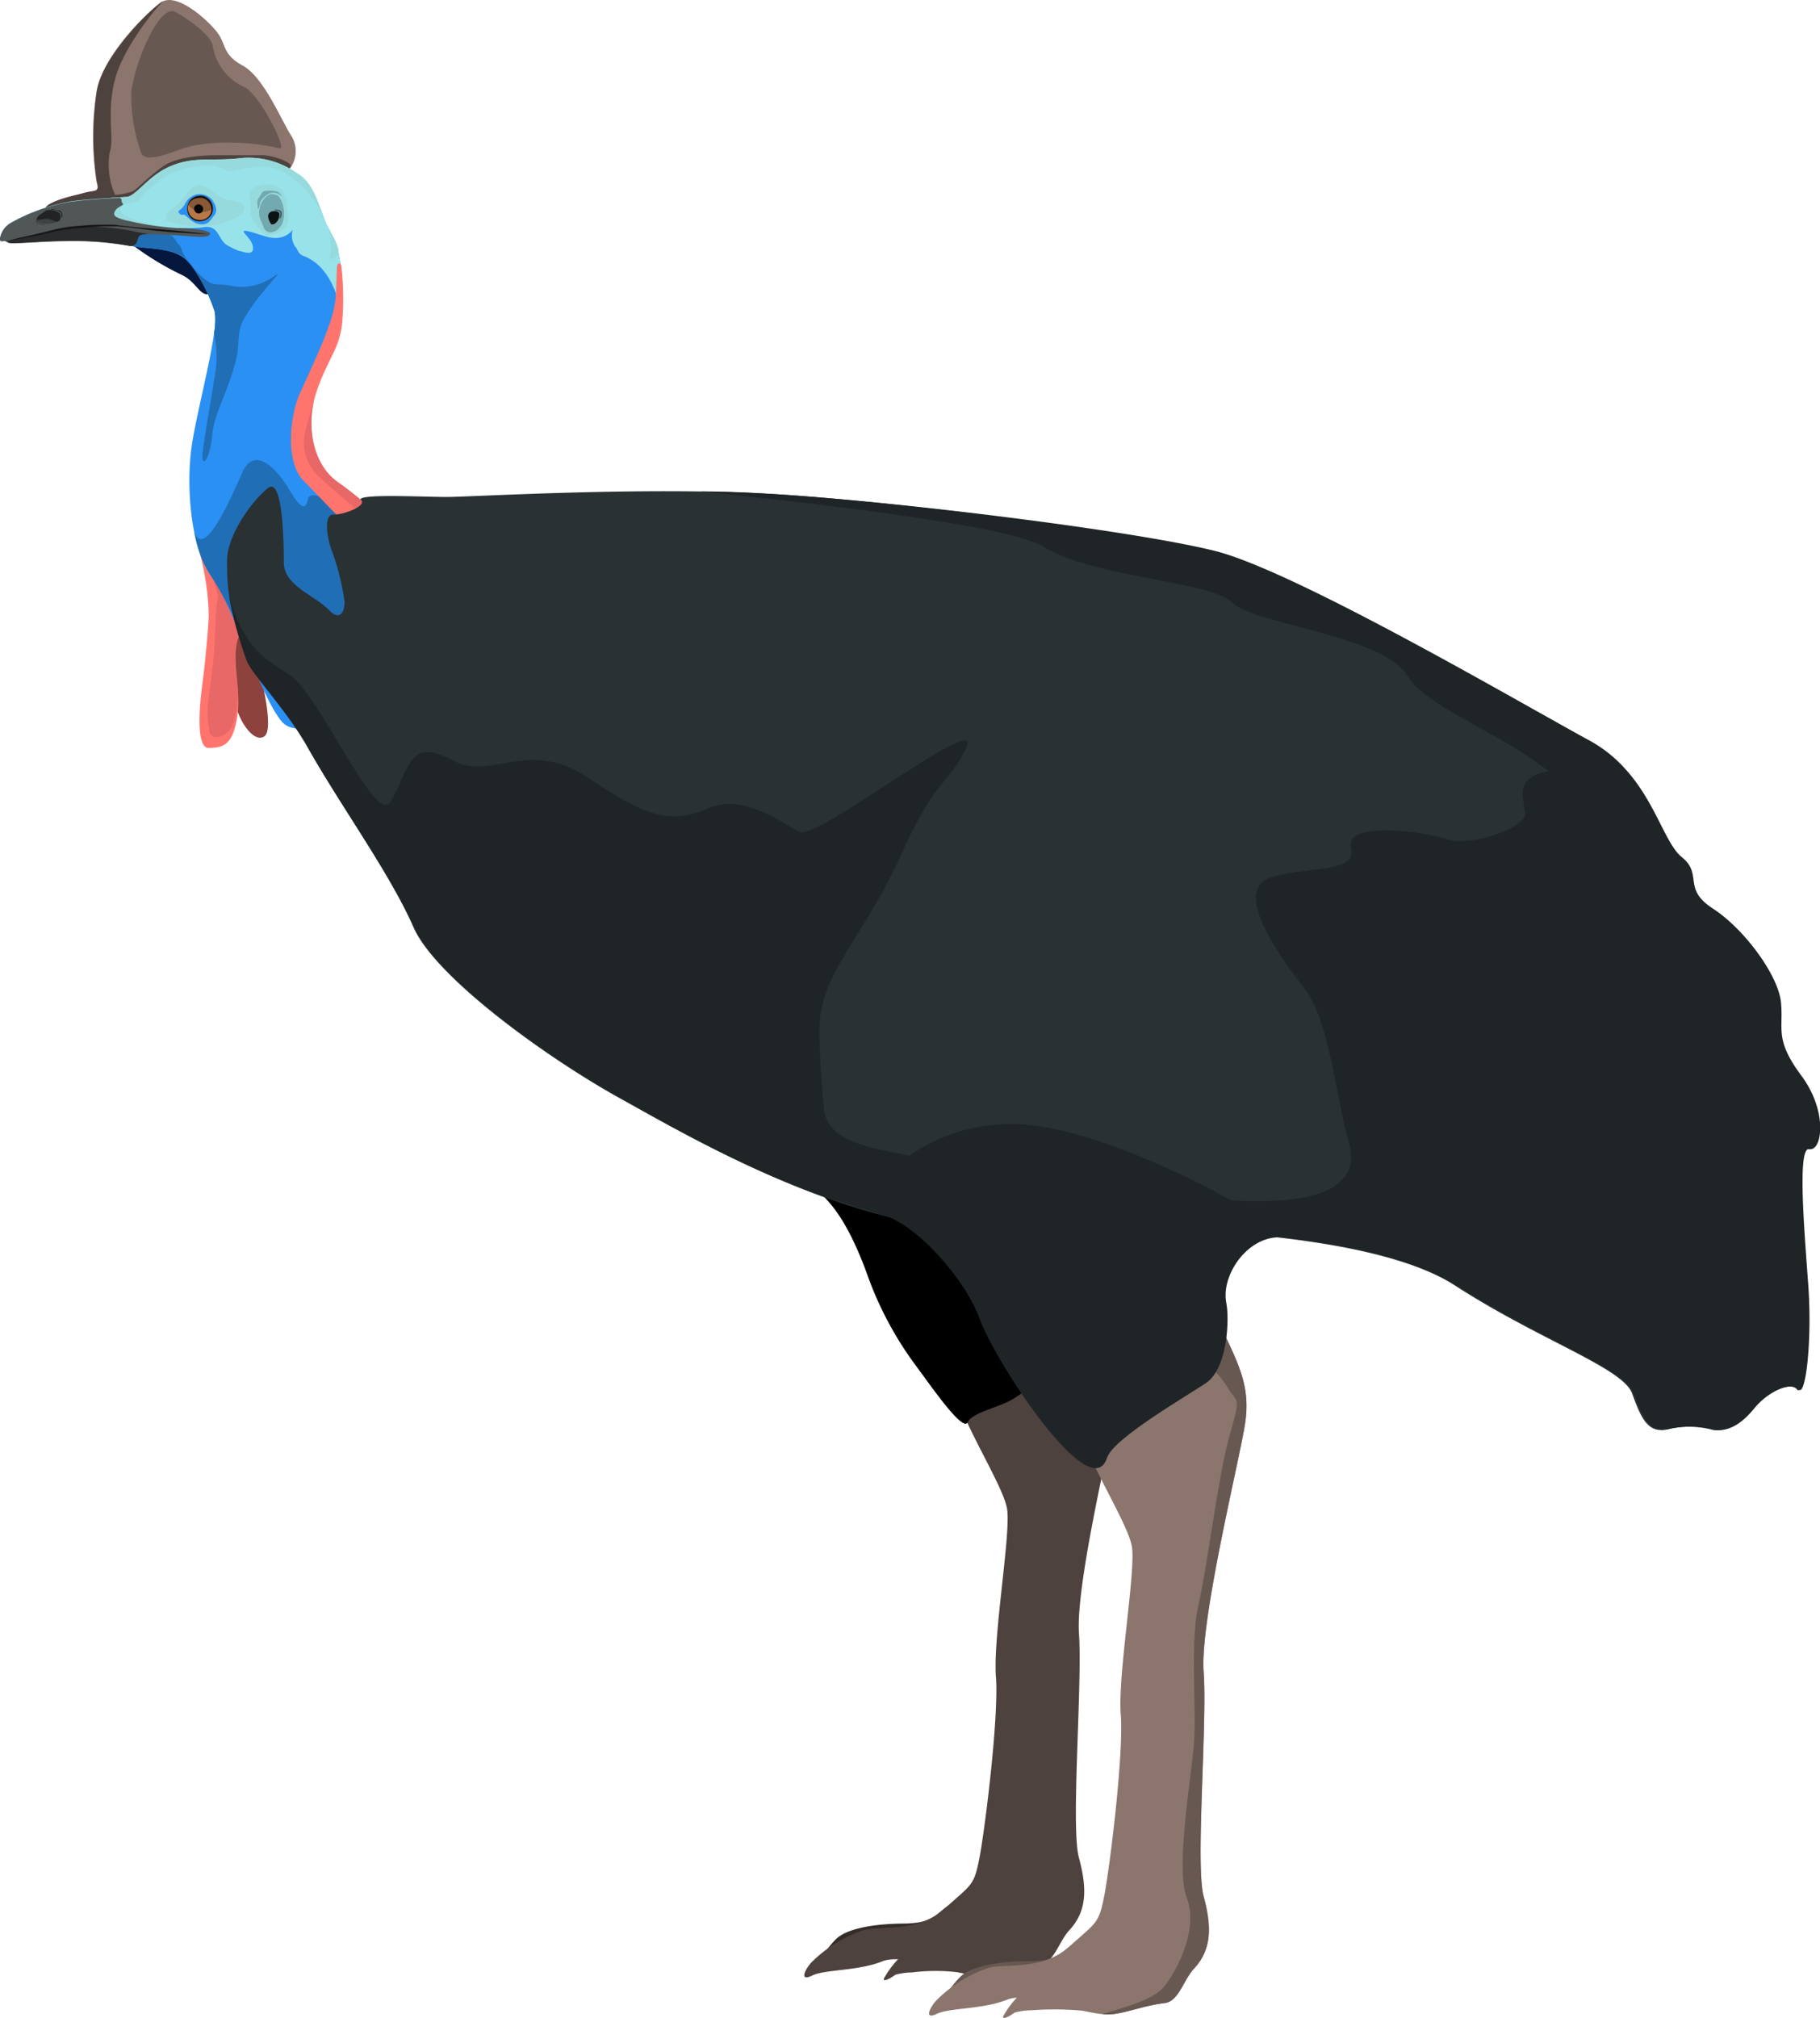 <svg id="Layer_1" data-name="Layer 1" xmlns="http://www.w3.org/2000/svg" viewBox="0 0 164.16 181.95"><defs><style>.cls-1{fill:#342c29;}.cls-2{fill:#4e423e;}.cls-3{fill:#8b756d;}.cls-4{fill:#685852;}.cls-5{fill:#8e423e;}.cls-6{fill:#ff756d;}.cls-7{fill:#e86767;}.cls-8{fill:#04173c;}.cls-9{fill:#2b90f3;}.cls-10{fill:#98e2ea;}.cls-11{fill:#97dadd;}.cls-12{fill:#b77748;}.cls-13{fill:#895936;}.cls-14{fill:#1c1308;}.cls-15{fill:#060608;}.cls-16{fill:#206eb6;}.cls-17{fill:#515657;}.cls-18{fill:#292b2c;}.cls-19{fill:#151616;}.cls-20{fill:#72aab0;}.cls-21{fill:#0b1314;}.cls-22{fill:#395558;}.cls-23{fill:#3d4141;}.cls-24{fill:#212325;}.cls-25{fill:#293133;}.cls-26{fill:#1f2526;}</style></defs><title>big hen</title><path class="cls-1" d="M85.41,171.9c-1.09.82-1.41,1.52-3.93,1.54s-5.21.41-6.18,1.51a8.48,8.48,0,0,0-1.19,1.58c-.37.55.32.29.93-.17a5.69,5.69,0,0,1,1.49-.21,36.83,36.83,0,0,1,4.14-.16c2,0,6.38,1,6.56,0S86.29,171.24,85.41,171.9Z"/><path class="cls-2" d="M97.48,106.31c2,1.54,0,6.84,1.51,10.05s2.56,5.21,2.09,8.43S97,142.53,97.32,147.27s-.76,17.43,0,20.25.7,4.82-.86,6.51c-1,1.09-1.39,3-2.7,3.12-1.9.25-3.31.85-4.68,1-2.51.25-7.33-2.18-9.51-1.3s-5.17.71-6.32,1.28-.68-.5-.07-1.18A12.12,12.12,0,0,1,78,174c1.77-.36,4.83.25,7.23-1.93s2.61-2,3.1-4.48,1.78-12.79,1.5-16.4,1.38-13,1-15.17-4.13-7.84-4.82-11.06a13.8,13.8,0,0,0-6.63-8.44C76.23,114.71,94.42,104,97.48,106.31Z"/><path d="M104.9,107.9c-3.84.9-4.91,3.44-5.65,5.82s2.22,11.69-2.13,10.39c-2.4-.72-3.79.78-5.69,2-1.31.81-3.71,1.22-4.15,2.13S84,125,82.56,123.07a31.42,31.42,0,0,1-4.14-7.61c-1.3-3.67-2.85-6.86-5.2-8.48-2.53-1.74-1.32-9,7.89-9.12S107.15,107.37,104.9,107.9Z"/><path class="cls-2" d="M87.19,175.14c-2.62,0-5.22.41-6.18,1.51a8.55,8.55,0,0,0-1.19,1.58c-.37.55.32.29.93-.17a5.73,5.73,0,0,1,1.49-.21,16.9,16.9,0,0,1,4.3,0C88.53,178.16,89.71,175.13,87.19,175.14Z"/><path class="cls-3" d="M26,15.37a2.6,2.6,0,0,0,.29-3.1c-.9-1.36-2.47-5.3-4.39-6.35S20.46,4,19.54,2.85s-3.63-3.57-5-2.64-5.3,4.89-5.83,8a26.94,26.94,0,0,0,0,8.22c.28,1-.19.74-1.16,1s-3.2.67-3.59,1.5,4.48,1.4,5.93.86,11.38-.7,13.42-2S25.62,16,26,15.37Z"/><path class="cls-2" d="M4,18.89c.39-.83,2.61-1.22,3.59-1.5s1.44,0,1.16-1a26.94,26.94,0,0,1,0-8.22c.53-3.07,4.49-7,5.83-8l.14-.08c-1.09,1.11-3.63,4.39-4.33,7-.8,3-.11,5.2-.44,6.44-.47,1.78.12,5.62,2.77,5.8a15.77,15.77,0,0,0-2.79.4C8.47,20.3,3.6,19.72,4,18.89Z"/><path class="cls-4" d="M15.82,1.08c1,.55,3.3,2.07,3.39,3.17a4.9,4.9,0,0,0,2.7,3.54c1.38.46,4.13,5.82,3.28,5.59-1.76-.49-6.19-.93-9,.11-1.3.49-3.24,1.19-3.48.22a15.15,15.15,0,0,1-.86-5.41C12.15,5.62,14.38.3,15.82,1.08Z"/><path class="cls-2" d="M4,18.89a1.34,1.34,0,0,1,.56-.53,32.82,32.82,0,0,1,5.19-.8A5.32,5.32,0,0,0,12,17.23c.41-.24,1.58-1.47,2.76-2.27S18.17,14,19.48,14h4.27c.75,0,2.74.64,2.45,1.05l-.19.31c-.4.67-.64,1-2.68,2.33s-12,1.5-13.42,2S3.6,19.72,4,18.89Z"/><path class="cls-5" d="M22.92,58.41c.49,2,1.92,7.37.9,8s-2.53-1.7-2.71-3.63.1-6.47.6-7.25S22.56,57,22.92,58.41Z"/><path class="cls-6" d="M17.93,49.55a23.77,23.77,0,0,1,.9,6c-.09,1.79-.37,4.59-.58,6.15s-.65,5.78.58,5.74,2.17-.14,2.58-2.89-.85-5.8.41-7.73c1.07-1.64-.32-2.83-1.15-4.58S17.65,48.53,17.93,49.55Z"/><path class="cls-7" d="M19.61,54.14c.21-1-1.08-2.36-.06-3.58a8,8,0,0,1,1.11,1.66c.83,1.74,2.22,2.94,1.15,4.58-1,1.46-.46,3.55-.35,5.68a10.29,10.29,0,0,1-.42,2.78c-.33,1-1.76,1.67-2.12.84a8.86,8.86,0,0,1-.06-3.4c.09-.86.35-2.52.47-4.2S19.43,55,19.61,54.14Z"/><path class="cls-8" d="M11.77,21.95a26.19,26.19,0,0,0,4.55,2.8c1.43.64,1.67,2,2.58,1.75a1.3,1.3,0,0,0,.58-2.3c-1-1.11-.68-1.74-2.58-2.19S11,21.3,11.77,21.95Z"/><path class="cls-9" d="M.86,20.17a16.3,16.3,0,0,1,5.71-2c2-.25,4-.29,4.87-.38s1.94-1.94,4-2.79,3.59-.43,6-.67a7.49,7.49,0,0,1,5.36,1.34c1.84,1.07,2,3.64,3.21,5.73,1.09,1.82.93,6.41.82,7.58-.23,2.45-1.24,3.19-2.28,6.18s-.5,6.63,1.83,8.31,11.62,8.83,7,14.48-10.11,9.32-12,7.07S21,54.57,19.08,52s-2.32-8.34-1.77-11.91,2.47-10.38,2.05-12c-.45-1.41-1.63-3.94-2.76-4.82-1.32-1-3.56-.79-4.89-1.12a28.51,28.51,0,0,0-5.86-.44c-1.74,0-4.53.25-4.94.18-.22,0-.38-.23-.58-.19S0,21.8,0,21.51A2,2,0,0,1,.86,20.17Z"/><path class="cls-10" d="M2.35,21.86a8,8,0,0,1-.87-2.06,17.35,17.35,0,0,1,5.09-1.67c2-.25,4-.29,4.87-.38s1.94-1.94,4-2.79,3.59-.43,6-.67a7.49,7.49,0,0,1,5.36,1.34c1.84,1.07,2,3.64,3.21,5.73,1.09,1.82.93,6.41.82,7.58v.11c-.27-3.8-2.47-6.53-4.85-6a8.09,8.09,0,0,1-5.48-.93c-.87-.51-.72-1.88-2.17-1.63-1.14.2-5.45-.13-8.73,1.34a35.85,35.85,0,0,0-3.78-.13C4.82,21.72,3.41,21.81,2.35,21.86Z"/><path class="cls-11" d="M15.49,18.87a6.7,6.7,0,0,0,1.17-1.14c.52-.64.74-1.16,1.55-1S19.72,18,20.92,18.1s1.41.67.81,1.27a6.64,6.64,0,0,1-3.47,1,7.52,7.52,0,0,1-3.05-.39C14.57,19.55,15.22,19.08,15.49,18.87Z"/><path class="cls-11" d="M11.44,17.75c.89-.09,1.94-1.94,4-2.79s3.59-.43,6-.67a7.49,7.49,0,0,1,5.36,1.34c1.43.83,1.82,2.58,2.52,4.31-.17-.44-.48-.94-.6-1.21A8.15,8.15,0,0,0,25,15.24c-1.54-.57-3.29.09-4,.18s-.76-.41-2-.48a8.2,8.2,0,0,0-4.56,1.29c-.85.78-1.33.94-1.89,1.81-.12.2-1.07.24-1.51.49-.24.13-.74-.24-1-.69C10.6,17.81,11.1,17.78,11.44,17.75Z"/><path class="cls-9" d="M16.12,19a1.52,1.52,0,0,0,.52-.53,1.69,1.69,0,0,1,1-.92,1.49,1.49,0,0,1,1.52.49c.26.44.53.91.15,1.4s-.55.87-1.31.77-1.25-.93-1.47-.85S16,19.15,16.12,19Z"/><path class="cls-12" d="M16.93,18.52a1.1,1.1,0,0,0,.8,1.34,1.09,1.09,0,1,0,.55-2.1A1.1,1.1,0,0,0,16.93,18.52Z"/><path class="cls-13" d="M19.14,18.76c-.23.47-1.64.57-2.18-.34a1.11,1.11,0,0,1,1.32-.66A1.14,1.14,0,0,1,19.14,18.76Z"/><path class="cls-14" d="M17.1,18.12a1.15,1.15,0,0,1,.76-.46,1.22,1.22,0,0,1,.46,0,1.2,1.2,0,0,1,.72.55,1.14,1.14,0,0,1,.13.89,1.06,1.06,0,0,1-.21.41,1.21,1.21,0,0,1-.35.29,1.28,1.28,0,0,1-.89.12,1.13,1.13,0,0,1-.42-.2,1.06,1.06,0,0,1-.29-.35,1.19,1.19,0,0,1-.09-.87A1.29,1.29,0,0,1,17.1,18.12Zm0,1.22a1.11,1.11,0,0,0,.65.46,1.13,1.13,0,0,0,.8-.08.93.93,0,0,0,.49-.62,1,1,0,0,0-.14-.78,1.06,1.06,0,0,0-.63-.46,1.15,1.15,0,0,0-.4,0,1.24,1.24,0,0,0-.39.1.94.94,0,0,0-.53.62A1,1,0,0,0,17.12,19.34Z"/><path class="cls-15" d="M17.52,18.7a.45.45,0,0,0,.32.54.4.4,0,0,0,.48-.34.42.42,0,0,0-.81-.2Z"/><path class="cls-11" d="M11.06,18.51c-.19.13-.41.49.15.86a10.71,10.71,0,0,0,2.79,1,13.29,13.29,0,0,1-3.71-.43c-.75-.41-1.25-.19-.8-.83S11.26,18.37,11.06,18.51Z"/><path class="cls-16" d="M11.59,22.11c.12-.62,1.15-1.15,1.93-1.16.55,0,1,.16,1.58.19s.73.61,1,.87c.43.44.15.71,1,1.66a3.39,3.39,0,0,0-.42-.4c-1.32-1-3.56-.79-4.89-1.12Z"/><path class="cls-17" d="M0,21.51a2,2,0,0,1,.86-1.34,16.3,16.3,0,0,1,5.71-2c1.6-.2,3.18-.27,4.2-.33.33.11.09.28.29.49s-.38.22-.66.66,0,.62.86.85a26.54,26.54,0,0,0,4.68.72c1.25,0,3,.19,3,.5s-.66.3-1,.3-4.51-.4-5.19-.17c-.53.18-.19.89-.87,1l-.16,0a28.51,28.51,0,0,0-5.86-.44c-1.74,0-4.53.25-4.94.18-.22,0-.38-.23-.58-.19S0,21.8,0,21.51Z"/><path class="cls-18" d="M1.79,21.44c.68-.17,2.18-.38,2.91-.63A7.2,7.2,0,0,1,7,20.4a25.16,25.16,0,0,1,4.76.39,11.32,11.32,0,0,0,1.78.3,3.11,3.11,0,0,0-.78.07c-.53.18-.19.89-.87,1l-.16,0a28.51,28.51,0,0,0-5.86-.44c-1.74,0-4.53.25-4.94.18a1.33,1.33,0,0,1-.34-.14S1.35,21.55,1.79,21.44Z"/><path class="cls-19" d="M.56,21.73s.09,0,.14,0c.28-.09.56-.16.84-.23l1.13-.26c.75-.17,1.49-.35,2.24-.54a17.49,17.49,0,0,1,2.3-.34c.77-.07,1.54-.11,2.31-.1h.58c.2,0,.39,0,.58.06l1.15.13c.77.08,1.53.14,2.3.2,1.53.12,3.07.26,4.6.45h0c-.77,0-1.54-.07-2.31-.11s-1.54-.1-2.3-.18-1.53-.19-2.29-.28l-1.15-.12-.57,0H9.52c-.77,0-1.53.07-2.3.15A20.29,20.29,0,0,0,5,20.86l-1.13.26-1.13.23-1.14.2-.83.16s-.09,0-.12,0Z"/><path class="cls-16" d="M24.78,24.86c1-.67-1.42,1.5-2.78,3.9-.66,1.18-.39,2.28-.64,3.38-.78,3.35-2,4.87-2.22,7.12s-.95,2.93-.88,1.77,1-6.23,1.22-7.85a9.25,9.25,0,0,0-.18-3.09,6.1,6.1,0,0,0,.06-2,15.08,15.08,0,0,0-2.15-4.2c2.06,2.37,2,1.51,3.6,1.88A5,5,0,0,0,24.78,24.86Z"/><path class="cls-11" d="M25.35,17a2.78,2.78,0,0,1,.52,1.4c0,.46.44,1.78-.26,2.22s-1.37,1-2.12.13-.92-1.2-.89-1.92-.34-1.35.17-1.83A2.39,2.39,0,0,1,25.35,17Z"/><path class="cls-20" d="M25.2,17.8a2.68,2.68,0,0,1,.28,2.31c-.41.92-1.43,1.13-1.7.39s-.51-.89-.37-1.69.8-1.33,1.08-1.31S25.11,17.59,25.2,17.8Z"/><path class="cls-21" d="M25,19.07c.21.07.25.19.15.6s-.62.76-.76.44a1.4,1.4,0,0,1-.21-.63C24.24,19,24.72,19,25,19.07Z"/><path class="cls-20" d="M25.35,17.65a1,1,0,0,0-1.17-.15c-.44.3-.75.64-.75.92s-.2.55-.18.31-.16-.55.12-.93.23-.57.66-.6.94,0,1.14.17S25.47,17.74,25.35,17.65Z"/><path class="cls-22" d="M25.21,19.69c0-.13.14-.38.05-.52S25.15,19,25,19s-.37-.08-.22-.09a.72.72,0,0,1,.47.06c.09.08.16.06.16.34S25.18,19.83,25.21,19.69Z"/><path class="cls-23" d="M3.23,20a1.26,1.26,0,0,1,.44-.67c.24-.13.43-.39.79-.37a1.41,1.41,0,0,1,.9.27c.14.18.19.68-.19.77a2.87,2.87,0,0,1-1.25.17C3.58,20,3.18,20.1,3.23,20Z"/><path class="cls-24" d="M3.67,19.31c.24-.13.43-.39.79-.37a1.41,1.41,0,0,1,.9.27c.14.18.19.68-.19.77l-.1,0c-.11,0-.35-.15-.69-.24s-1.15.22-1.09,0A1,1,0,0,1,3.67,19.31Z"/><path class="cls-24" d="M5.54,19.63c0-.12,0-.38-.07-.46A.94.94,0,0,0,5,18.94a2,2,0,0,0-.75,0c-.22.07-.12,0-.07,0s.32,0,.42-.06a.75.75,0,0,1,.32,0,2.29,2.29,0,0,0,.37.08.35.35,0,0,1,.26.17.83.83,0,0,1,.08.37C5.59,19.58,5.53,19.7,5.54,19.63Z"/><path class="cls-23" d="M4.49,20.23a1.73,1.73,0,0,1-.52,0,2.77,2.77,0,0,0-.49-.1c-.16,0-.27.06-.12.06a.71.71,0,0,1,.33.06,1.18,1.18,0,0,0,.37,0C4.21,20.27,4.73,20.22,4.49,20.23Z"/><path class="cls-9" d="M26.38,20.81a1.83,1.83,0,0,0,.23,1.41c.32.32.17.64.88.91,1.28.48-1.68,1.09-2.91.9-2-.31-3.68-1.6-2.79-1.35.67.19,1.16.22,1-.53s-1.28-1.42-.59-1.33,1.7.58,2.46.63C26.07,21.56,26.51,20.44,26.38,20.81Z"/><path class="cls-11" d="M30.07,21.36a4.56,4.56,0,0,1,.45,1.11.63.63,0,0,1-.29.71c-.51.39-.52.21-.4-.56a5.62,5.62,0,0,0-.39-2.57A9.83,9.83,0,0,0,30.07,21.36Z"/><path class="cls-16" d="M19.08,52A10.23,10.23,0,0,1,17.54,48c.92,2.52,3.45-3.48,4.31-5.38C23,40,25.13,42.54,26,44s1.5,2.3,1.78,1,4.2,1.56,4.2,1.56,1.87,2.54,4,6.06-3,7.38-8.15,7.9c-2,.2-4-1-5.79-2.63A34.34,34.34,0,0,0,19.08,52Z"/><path class="cls-6" d="M27,35.58c.8-1.78,2.3-5,2.58-6a10.58,10.58,0,0,0,.67-2.48c.1-1.12.1-2.4.15-3,0-.41.33-.5.39-.08a26.37,26.37,0,0,1,.08,5c-.23,2.45-1.24,3.19-2.28,6.18s-.5,6.63,1.83,8.31c1.69,1.22,7.07,5.33,8.08,9.66C35.09,51.71,29,44.94,27.4,43.37,25.64,41.61,26.21,37.36,27,35.58Z"/><path class="cls-7" d="M27.48,39.23c0-.43.45-1.68.85-3.2-.65,2.78,0,5.89,2.1,7.4A33.72,33.72,0,0,1,34.68,47a2.15,2.15,0,0,1-.31.42c-.31.21-3.81-2.77-5.44-4.3A4.1,4.1,0,0,1,27.48,39.23Z"/><path class="cls-25" d="M29.74,55.07c-1.34-1.42-4.14-2.22-4.14-4.36S25.47,43,24.18,44s-3.7,4.14-3.7,6.59c0,2.67.16,4.16,1.72,8.87.42,1.28,3.61,4.46,5.59,8,3,5.32,7.36,11.26,9.51,16.16,2,4.53,12,11.75,18.65,15.43s21.44,12.4,34.41,11.85,33.13,0,40.86,5,15.16,7.43,16,9.76,1.47,3.67,3.31,3.18a8.35,8.35,0,0,1,4,.1c1.1.14,2.21-.35,3.56-1.94s3.44-2.45,4-1.71,1.23-4.29.86-9.43-1-12.49.11-12.24,1.73-3.31-.73-6.61-1.59-4.16-1.84-6.61-3.31-6.61-6.13-8.45-.86-3.06-2.82-4.65-2.82-7.47-8.22-10.41-26.5-15.31-33.86-17.14S80.85,45.2,69.46,44.53s-27,.28-29.14.28-7.66-.29-7.81.21c0,0,.06.07.09.1.45.52-1.64,1.31-2.53,1.28s-.57,2.07-.2,3.08a22.45,22.45,0,0,1,1.21,4.8C31.05,55.76,30.27,55.65,29.74,55.07Z"/><path class="cls-26" d="M117.56,89c-2.94-3.8-6.26-8.94-2.82-9.92s7.73-.37,7.12-2.69,6.5-1.47,8.59-.73,7.24-1,7.12-2.33-1.1-3.18,2.09-3.8,4.66,1.84,3.07-1.35a16.34,16.34,0,0,0-4.06-4c2.06,1.16,3.74,2.11,4.8,2.69,5.4,2.94,6.26,8.82,8.22,10.41s0,2.82,2.82,4.65,5.89,6,6.13,8.45-.61,3.31,1.84,6.61,1.84,6.86.73,6.61-.48,7.1-.11,12.24-.25,10.16-.86,9.43-2.7.12-4,1.71-2.45,2.08-3.56,1.94a8.35,8.35,0,0,0-4-.1c-1.84.49-2.45-.86-3.31-3.18s-8.29-4.8-16-9.76a21.45,21.45,0,0,0-5.44-2.32c-.41-1.9-1.65-3.93-3.08-7.14C120.38,101.1,120.5,92.77,117.56,89Z"/><path class="cls-26" d="M75.16,108.2C67.22,105.45,60,101.28,56,99c-6.63-3.67-16.66-10.9-18.65-15.43a66.2,66.2,0,0,0-4.55-8.09,17.81,17.81,0,0,0,3.07-4.39c1.35-3.18,1.84-4.16,5.15-2.45s6.75-2.08,12,1.47,7.48,4.23,10.8,2.79,6.75,1.38,8.34,2.11,16.69-11.14,15-7.59-2.58,2.33-5.89,9.67-7.36,10.77-7.36,15.67,1,12.86,1.29,15.43Z"/><path class="cls-26" d="M63.2,44.31c2.16,0,4.27.1,6.25.22,11.39.67,32.76,3.31,40.12,5.14S138,63.88,143.44,66.81a11.86,11.86,0,0,1,3,2.38c-.29,4.29-1.92,6.81-3.41,4.11-3.31-6-13.87-8.69-16.07-12.35s-13.86-4.66-15.83-6.62-12.39-2.2-17.05-5.06C91.17,47.47,74.82,45.51,63.2,44.31Z"/><path class="cls-26" d="M22.21,59.44a34.67,34.67,0,0,1-1.54-5.75c1.33,5.12,3.83,6,5.58,7.26,2.68,2,7.66,13.46,8.94,11.38.64-1,.9,6,.6,8.2-2.31-4.2-5.59-8.85-8-13.11C25.82,63.89,22.63,60.72,22.21,59.44Z"/><path class="cls-26" d="M74.29,100.09c.75,4.19,7.81,3.33,13,5.54s14.71,2,23.18,2.57,11.81-1.2,11.35-4.44c-.43-3,10.9,7.3,10.09,12.48l-.65-.41c-7.73-5-27.88-5.51-40.86-5-10.95.46-23.21-5.68-30.75-9.82C62.44,99,74,98.73,74.29,100.09Z"/><path class="cls-4" d="M96.51,175.5c-1.09.82-1.31,1.33-3.83,1.34s-5.21.41-6.18,1.52a8.54,8.54,0,0,0-1.19,1.58c-.37.55.32.29.93-.17a5.75,5.75,0,0,1,1.49-.21,36.81,36.81,0,0,1,4.14-.16c2,0,6.38,1,6.56,0S97.39,174.84,96.51,175.5Z"/><path class="cls-3" d="M108.72,109.79c2,1.54,0,6.84,1.51,10.05s2.56,5.21,2.09,8.43-4.09,17.72-3.75,22.46-.76,17.43,0,20.25.7,4.82-.86,6.51c-1,1.09-1.39,3-2.7,3.12-1.9.24-3.31.85-4.68,1-2.52.25-7.33-2.18-9.51-1.3s-5.17.71-6.32,1.27-.68-.5-.07-1.18a12.13,12.13,0,0,1,4.83-3c1.76-.35,4.83.25,7.23-1.92s2.61-2,3.1-4.48,1.78-12.79,1.5-16.4,1.38-13,1-15.17-4.13-7.83-4.82-11.06A13.8,13.8,0,0,0,90.68,120C87.46,118.19,105.65,107.47,108.72,109.79Z"/><path class="cls-4" d="M105.11,179c1.38-1.85,2.94-5.33,1.93-7.9s.37-10.56.64-13.77-.37-9.18.43-12.67,1.78-11.6,2.76-15.09.86-3.06,0-4.22a8.74,8.74,0,0,0-4.48-3.83c-.55-.19-.5-3.14,3.61-2.22a4.79,4.79,0,0,0,.22.55c1.54,3.21,2.56,5.21,2.09,8.43s-4.09,17.72-3.75,22.46-.76,17.43,0,20.25.7,4.82-.86,6.51c-1,1.09-1.39,3-2.7,3.12-1.9.24-3.31.85-4.68,1a5,5,0,0,1-.91,0C101.24,181,104.06,180.4,105.11,179Z"/><path class="cls-26" d="M115.45,111.56c-3-.05-5.33,3.47-4.84,5.92.28,1.38.15,5.76-1.75,7.16-1.4,1-8.43,5-9,6.79-1.49,4.59-10.19-8.82-11.49-12.49s-5.9-8.74-8.84-9.41,2.33-8.06,11.53-8.19S117.76,111.59,115.45,111.56Z"/><path class="cls-3" d="M97.95,178.54c-2.62,0-5.21.41-6.18,1.52a8.5,8.5,0,0,0-1.19,1.58c-.37.55.32.29.93-.17a5.71,5.71,0,0,1,1.49-.21,28.15,28.15,0,0,1,4.8.05c2,.27,4.13-.62,4.32-1.63S100.47,178.53,97.95,178.54Z"/></svg>
